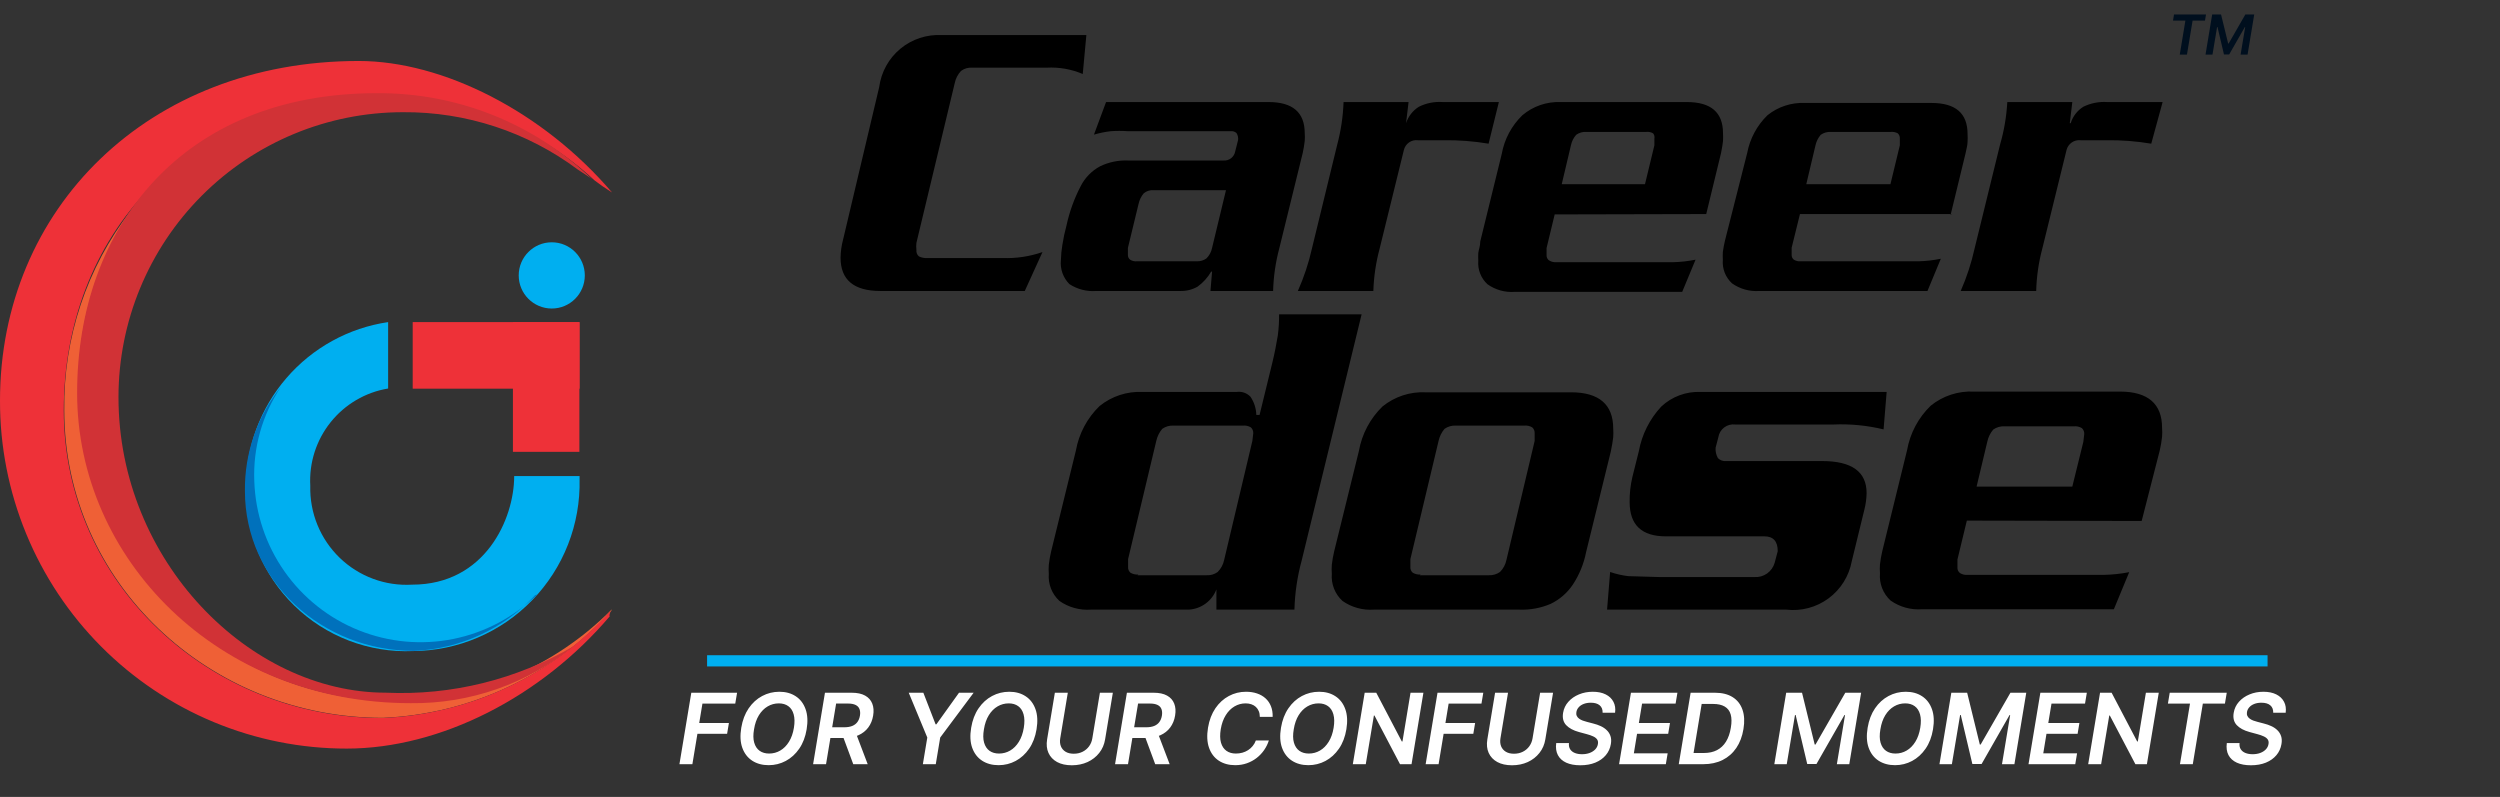 <svg width="229" height="73" viewBox="0 0 229 73" fill="none" xmlns="http://www.w3.org/2000/svg">
<rect x="0" y="0" width="229" height="73" fill="#333333" stroke="none"/>
<path d="M56.05 55.808C53.404 58.48 50.254 60.599 46.783 62.042C43.313 63.484 39.591 64.222 35.834 64.212C28.347 64.071 21.2 61.052 15.873 55.779C10.546 50.506 7.445 43.384 7.213 35.885C7.042 29.998 8.707 24.204 11.978 19.31C7.944 24.533 5.798 30.972 5.89 37.576C5.89 53.421 19.24 65.753 35.056 65.753C39.017 65.585 42.906 64.633 46.498 62.952C50.09 61.271 53.314 58.894 55.984 55.957C55.999 55.905 56.022 55.855 56.05 55.808Z" fill="#EF6036"/>
<path d="M41.558 9.663C44.729 10.468 47.758 11.753 50.541 13.476C47.788 11.697 44.749 10.408 41.558 9.663Z" fill="#EF6036"/>
<path d="M55.819 56.355C55.85 56.221 55.889 56.088 55.935 55.958C53.268 58.9 50.045 61.282 46.453 62.966C42.86 64.651 38.97 65.604 35.007 65.77C19.191 65.77 5.84 53.422 5.84 37.592C5.84 21.763 16.908 8.901 35.056 8.901C42.253 8.9 49.185 11.623 54.462 16.525L55.19 17.056L56.067 17.636C49.78 10.26 40.599 5.586 32.856 5.586C13.566 5.586 6.89748e-05 19.128 6.89748e-05 36.697C-0.009 40.88 0.806 45.023 2.398 48.89C3.989 52.757 6.326 56.271 9.275 59.231C12.224 62.192 15.727 64.541 19.583 66.144C23.439 67.746 27.573 68.571 31.748 68.571C40.35 68.571 49.582 63.831 55.852 56.455L55.819 56.355Z" fill="#EE3138"/>
<path d="M10.853 36.383C10.853 29.459 13.598 22.819 18.485 17.923C23.371 13.027 29.999 10.277 36.91 10.277C42.676 10.234 48.3 12.079 52.924 15.531L53.735 16.061L54.082 16.294L54.247 16.426C48.947 11.307 41.855 8.475 34.494 8.536C16.726 8.536 7.064 20.835 7.064 36.001C7.064 51.168 19.919 64.411 37.621 64.411C43.039 64.475 48.308 62.633 52.51 59.206C47.314 62.25 41.351 63.724 35.338 63.45C22.88 63.45 10.853 51.4 10.853 36.383Z" fill="#D13236"/>
<path d="M47.1 43.609C47.1 47.537 44.437 53.554 37.753 53.554C36.535 53.626 35.314 53.443 34.17 53.017C33.025 52.592 31.981 51.933 31.104 51.082C30.227 50.231 29.536 49.207 29.074 48.075C28.613 46.943 28.391 45.727 28.422 44.504C28.305 42.398 28.967 40.323 30.283 38.678C31.599 37.032 33.476 35.931 35.553 35.587V29.504C31.935 30.037 28.63 31.855 26.239 34.627C23.849 37.399 22.534 40.94 22.533 44.604C22.486 46.616 22.852 48.617 23.608 50.482C24.364 52.347 25.495 54.037 26.929 55.446C28.364 56.856 30.072 57.955 31.948 58.676C33.825 59.397 35.828 59.724 37.836 59.637C39.873 59.624 41.888 59.206 43.762 58.405C45.636 57.605 47.332 56.438 48.752 54.974C50.172 53.51 51.286 51.778 52.031 49.878C52.776 47.978 53.135 45.948 53.089 43.907C53.089 43.808 53.089 43.709 53.089 43.609H47.1Z" fill="#00AFF0"/>
<path d="M53.089 29.504H37.803V35.603H53.089V29.504Z" fill="#EE3138"/>
<path d="M46.984 29.52V41.388H53.072V29.52H46.984Z" fill="#EE3138"/>
<path d="M50.542 28.261C52.214 28.261 53.569 26.902 53.569 25.227C53.569 23.552 52.214 22.194 50.542 22.194C48.87 22.194 47.514 23.552 47.514 25.227C47.514 26.902 48.87 28.261 50.542 28.261Z" fill="#00AFF0"/>
<path d="M49.202 54.45C47.092 56.526 44.425 57.943 41.526 58.528C38.627 59.112 35.62 58.838 32.874 57.74C30.127 56.642 27.759 54.766 26.058 52.342C24.357 49.919 23.396 47.051 23.294 44.09C23.167 41.013 24.025 37.976 25.742 35.421C23.564 38.121 22.394 41.498 22.434 44.969C22.434 53.256 29.531 59.621 37.919 59.621C42.144 59.443 46.13 57.61 49.02 54.516L49.202 54.45Z" fill="#0071BC"/>
<path d="M207.708 60.019H64.769V61.046H207.708V60.019Z" fill="#00AFF0"/>
<path d="M62.236 70L63.323 63.455H67.516L67.35 64.448H64.343L64.049 66.225H66.769L66.602 67.219H63.883L63.422 70H62.236ZM73.889 66.804C73.774 67.499 73.547 68.091 73.209 68.581C72.872 69.069 72.461 69.443 71.975 69.703C71.491 69.961 70.97 70.09 70.412 70.09C69.826 70.09 69.323 69.953 68.903 69.68C68.484 69.406 68.181 69.012 67.996 68.501C67.812 67.99 67.781 67.376 67.9 66.66C68.015 65.968 68.241 65.375 68.577 64.883C68.914 64.391 69.326 64.015 69.814 63.755C70.302 63.495 70.829 63.365 71.393 63.365C71.975 63.365 72.473 63.502 72.889 63.777C73.306 64.05 73.607 64.443 73.79 64.957C73.975 65.47 74.008 66.086 73.889 66.804ZM72.723 66.66C72.802 66.177 72.794 65.769 72.7 65.436C72.609 65.104 72.446 64.853 72.211 64.685C71.977 64.515 71.688 64.429 71.345 64.429C70.974 64.429 70.631 64.522 70.316 64.707C70.003 64.891 69.737 65.159 69.517 65.513C69.3 65.867 69.151 66.297 69.07 66.804C68.984 67.29 68.99 67.698 69.086 68.028C69.181 68.358 69.348 68.608 69.584 68.776C69.821 68.942 70.109 69.025 70.45 69.025C70.819 69.025 71.16 68.934 71.473 68.75C71.786 68.567 72.052 68.3 72.269 67.948C72.488 67.597 72.64 67.167 72.723 66.66ZM74.48 70L75.566 63.455H78.021C78.524 63.455 78.932 63.542 79.245 63.717C79.558 63.891 79.776 64.136 79.9 64.452C80.024 64.765 80.05 65.13 79.98 65.548C79.912 65.966 79.763 66.329 79.533 66.638C79.305 66.945 79.003 67.182 78.628 67.35C78.255 67.519 77.817 67.603 77.314 67.603H75.566L75.733 66.619H77.324C77.618 66.619 77.865 66.578 78.066 66.497C78.266 66.414 78.424 66.294 78.539 66.136C78.656 65.976 78.734 65.78 78.772 65.548C78.808 65.316 78.794 65.118 78.73 64.954C78.669 64.787 78.55 64.662 78.376 64.576C78.203 64.489 77.97 64.445 77.676 64.445H76.589L75.665 70H74.48ZM78.353 67.034L79.481 70H78.158L77.059 67.034H78.353ZM83.24 63.455H84.579L85.701 66.35H85.771L87.845 63.455H89.185L86.123 67.558L85.717 70H84.534L84.94 67.558L83.24 63.455ZM94.948 66.804C94.833 67.499 94.606 68.091 94.267 68.581C93.93 69.069 93.519 69.443 93.033 69.703C92.55 69.961 92.029 70.09 91.471 70.09C90.885 70.09 90.382 69.953 89.962 69.68C89.542 69.406 89.24 69.012 89.054 68.501C88.871 67.99 88.839 67.376 88.959 66.66C89.073 65.968 89.299 65.375 89.636 64.883C89.973 64.391 90.385 64.015 90.873 63.755C91.361 63.495 91.887 63.365 92.452 63.365C93.033 63.365 93.532 63.502 93.947 63.777C94.365 64.05 94.665 64.443 94.849 64.957C95.034 65.47 95.067 66.086 94.948 66.804ZM93.781 66.66C93.86 66.177 93.853 65.769 93.759 65.436C93.667 65.104 93.504 64.853 93.27 64.685C93.035 64.515 92.747 64.429 92.404 64.429C92.033 64.429 91.69 64.522 91.375 64.707C91.061 64.891 90.795 65.159 90.576 65.513C90.358 65.867 90.209 66.297 90.128 66.804C90.043 67.29 90.048 67.698 90.144 68.028C90.24 68.358 90.406 68.608 90.643 68.776C90.879 68.942 91.168 69.025 91.509 69.025C91.877 69.025 92.218 68.934 92.532 68.75C92.845 68.567 93.11 68.3 93.327 67.948C93.547 67.597 93.698 67.167 93.781 66.66ZM100.751 63.455H101.937L101.227 67.731C101.15 68.2 100.972 68.612 100.69 68.968C100.411 69.323 100.055 69.602 99.623 69.802C99.19 70 98.709 70.099 98.178 70.099C97.643 70.099 97.194 70 96.829 69.802C96.465 69.602 96.202 69.323 96.04 68.968C95.88 68.612 95.839 68.2 95.915 67.731L96.625 63.455H97.811L97.117 67.632C97.072 67.904 97.093 68.147 97.178 68.36C97.265 68.571 97.408 68.738 97.606 68.859C97.806 68.981 98.057 69.041 98.357 69.041C98.658 69.041 98.928 68.981 99.169 68.859C99.41 68.738 99.607 68.571 99.76 68.36C99.914 68.147 100.013 67.904 100.057 67.632L100.751 63.455ZM102.139 70L103.225 63.455H105.68C106.183 63.455 106.591 63.542 106.904 63.717C107.217 63.891 107.436 64.136 107.559 64.452C107.683 64.765 107.71 65.13 107.639 65.548C107.571 65.966 107.422 66.329 107.192 66.638C106.964 66.945 106.662 67.182 106.287 67.35C105.914 67.519 105.477 67.603 104.974 67.603H103.225L103.392 66.619H104.983C105.277 66.619 105.525 66.578 105.725 66.497C105.925 66.414 106.083 66.294 106.198 66.136C106.315 65.976 106.393 65.78 106.431 65.548C106.467 65.316 106.453 65.118 106.39 64.954C106.328 64.787 106.21 64.662 106.035 64.576C105.862 64.489 105.629 64.445 105.335 64.445H104.248L103.325 70H102.139ZM106.012 67.034L107.141 70H105.817L104.718 67.034H106.012ZM116.575 65.663H115.399C115.399 65.467 115.367 65.293 115.303 65.142C115.239 64.989 115.15 64.859 115.035 64.752C114.92 64.646 114.783 64.566 114.626 64.512C114.468 64.457 114.293 64.429 114.102 64.429C113.735 64.429 113.394 64.522 113.079 64.707C112.763 64.893 112.496 65.162 112.277 65.516C112.057 65.868 111.905 66.295 111.82 66.798C111.741 67.288 111.748 67.698 111.842 68.028C111.938 68.358 112.104 68.608 112.341 68.776C112.577 68.942 112.865 69.025 113.203 69.025C113.41 69.025 113.608 69 113.798 68.948C113.988 68.895 114.162 68.817 114.322 68.715C114.484 68.611 114.626 68.484 114.747 68.335C114.871 68.186 114.967 68.016 115.035 67.827H116.227C116.129 68.138 115.985 68.431 115.795 68.706C115.606 68.978 115.378 69.219 115.112 69.428C114.845 69.635 114.547 69.796 114.217 69.914C113.886 70.031 113.531 70.09 113.149 70.09C112.563 70.09 112.061 69.953 111.644 69.68C111.228 69.406 110.93 69.012 110.749 68.501C110.568 67.988 110.536 67.373 110.653 66.657C110.77 65.96 110.996 65.367 111.331 64.877C111.667 64.387 112.077 64.013 112.561 63.755C113.047 63.495 113.57 63.365 114.13 63.365C114.501 63.365 114.838 63.416 115.14 63.519C115.445 63.621 115.706 63.771 115.923 63.969C116.141 64.165 116.306 64.406 116.419 64.691C116.534 64.975 116.586 65.299 116.575 65.663ZM123.328 66.804C123.213 67.499 122.986 68.091 122.647 68.581C122.31 69.069 121.899 69.443 121.413 69.703C120.93 69.961 120.409 70.09 119.85 70.09C119.264 70.09 118.762 69.953 118.342 69.68C117.922 69.406 117.62 69.012 117.434 68.501C117.251 67.99 117.219 67.376 117.338 66.66C117.453 65.968 117.679 65.375 118.016 64.883C118.353 64.391 118.765 64.015 119.253 63.755C119.741 63.495 120.267 63.365 120.832 63.365C121.413 63.365 121.912 63.502 122.327 63.777C122.745 64.05 123.045 64.443 123.229 64.957C123.414 65.47 123.447 66.086 123.328 66.804ZM122.161 66.66C122.24 66.177 122.233 65.769 122.139 65.436C122.047 65.104 121.884 64.853 121.65 64.685C121.415 64.515 121.127 64.429 120.784 64.429C120.413 64.429 120.07 64.522 119.755 64.707C119.441 64.891 119.175 65.159 118.956 65.513C118.738 65.867 118.589 66.297 118.508 66.804C118.423 67.29 118.428 67.698 118.524 68.028C118.62 68.358 118.786 68.608 119.023 68.776C119.259 68.942 119.548 69.025 119.889 69.025C120.257 69.025 120.598 68.934 120.911 68.75C121.225 68.567 121.49 68.3 121.707 67.948C121.927 67.597 122.078 67.167 122.161 66.66ZM130.384 63.455L129.297 70H128.242L125.9 65.541H125.849L125.104 70H123.918L125.005 63.455H126.066L128.405 67.916H128.466L129.204 63.455H130.384ZM130.589 70L131.676 63.455H135.869L135.703 64.448H132.695L132.401 66.225H135.121L134.955 67.219H132.235L131.775 70H130.589ZM141.075 63.455H142.261L141.551 67.731C141.475 68.2 141.296 68.612 141.014 68.968C140.735 69.323 140.38 69.602 139.947 69.802C139.514 70 139.033 70.099 138.502 70.099C137.968 70.099 137.518 70 137.154 69.802C136.789 69.602 136.526 69.323 136.364 68.968C136.204 68.612 136.163 68.2 136.24 67.731L136.949 63.455H138.135L137.441 67.632C137.397 67.904 137.417 68.147 137.502 68.36C137.589 68.571 137.732 68.738 137.93 68.859C138.131 68.981 138.381 69.041 138.681 69.041C138.982 69.041 139.252 68.981 139.493 68.859C139.734 68.738 139.931 68.571 140.084 68.36C140.238 68.147 140.337 67.904 140.382 67.632L141.075 63.455ZM146.8 65.286C146.809 64.99 146.718 64.763 146.528 64.605C146.341 64.447 146.071 64.369 145.72 64.369C145.473 64.369 145.254 64.406 145.065 64.481C144.877 64.553 144.726 64.654 144.611 64.784C144.496 64.912 144.424 65.058 144.397 65.222C144.373 65.356 144.385 65.473 144.432 65.573C144.479 65.674 144.55 65.759 144.646 65.829C144.744 65.9 144.855 65.958 144.978 66.005C145.104 66.052 145.232 66.091 145.362 66.123L145.95 66.277C146.184 66.334 146.408 66.412 146.621 66.51C146.834 66.606 147.018 66.729 147.174 66.881C147.332 67.03 147.447 67.21 147.519 67.421C147.592 67.632 147.603 67.879 147.554 68.162C147.49 68.546 147.336 68.883 147.091 69.175C146.848 69.465 146.528 69.692 146.132 69.856C145.738 70.018 145.279 70.099 144.755 70.099C144.248 70.099 143.819 70.02 143.47 69.863C143.12 69.703 142.865 69.472 142.703 69.169C142.543 68.867 142.492 68.499 142.549 68.066H143.716C143.692 68.294 143.73 68.484 143.828 68.635C143.928 68.787 144.072 68.9 144.259 68.974C144.447 69.049 144.664 69.086 144.911 69.086C145.169 69.086 145.402 69.048 145.611 68.971C145.82 68.892 145.99 68.783 146.123 68.645C146.257 68.504 146.339 68.34 146.369 68.153C146.398 67.984 146.374 67.844 146.295 67.731C146.216 67.618 146.094 67.524 145.928 67.45C145.763 67.373 145.567 67.305 145.339 67.245L144.63 67.053C144.116 66.913 143.727 66.702 143.46 66.421C143.196 66.139 143.102 65.764 143.179 65.296C143.243 64.908 143.404 64.57 143.662 64.282C143.919 63.992 144.242 63.768 144.63 63.608C145.018 63.446 145.442 63.365 145.902 63.365C146.366 63.365 146.76 63.446 147.081 63.608C147.405 63.77 147.642 63.996 147.791 64.285C147.942 64.573 147.992 64.907 147.941 65.286H146.8ZM148.308 70L149.394 63.455H153.652L153.485 64.448H150.414L150.12 66.225H152.971L152.805 67.219H149.954L149.66 69.006H152.757L152.59 70H148.308ZM156.025 70H153.775L154.861 63.455H157.092C157.742 63.455 158.281 63.589 158.709 63.857C159.138 64.126 159.438 64.509 159.611 65.008C159.785 65.504 159.815 66.097 159.7 66.785C159.589 67.458 159.371 68.034 159.045 68.514C158.719 68.993 158.3 69.361 157.789 69.617C157.277 69.872 156.689 70 156.025 70ZM155.13 68.974H156.085C156.539 68.974 156.934 68.888 157.271 68.715C157.61 68.54 157.886 68.282 158.099 67.939C158.314 67.593 158.463 67.165 158.546 66.654C158.629 66.164 158.624 65.759 158.53 65.439C158.437 65.118 158.254 64.878 157.984 64.72C157.715 64.56 157.359 64.481 156.916 64.481H155.874L155.13 68.974ZM163.615 63.455H165.066L166.226 68.197H166.303L169.029 63.455H170.48L169.394 70H168.256L169.004 65.503H168.946L166.389 69.981H165.542L164.481 65.494H164.421L163.666 70H162.528L163.615 63.455ZM177.064 66.804C176.949 67.499 176.722 68.091 176.383 68.581C176.047 69.069 175.635 69.443 175.15 69.703C174.666 69.961 174.145 70.09 173.587 70.09C173.001 70.09 172.498 69.953 172.078 69.68C171.658 69.406 171.356 69.012 171.171 68.501C170.987 67.99 170.955 67.376 171.075 66.66C171.19 65.968 171.416 65.375 171.752 64.883C172.089 64.391 172.501 64.015 172.989 63.755C173.477 63.495 174.003 63.365 174.568 63.365C175.15 63.365 175.648 63.502 176.064 63.777C176.481 64.05 176.782 64.443 176.965 64.957C177.15 65.47 177.183 66.086 177.064 66.804ZM175.897 66.66C175.976 66.177 175.969 65.769 175.875 65.436C175.783 65.104 175.62 64.853 175.386 64.685C175.152 64.515 174.863 64.429 174.52 64.429C174.149 64.429 173.806 64.522 173.491 64.707C173.178 64.891 172.911 65.159 172.692 65.513C172.475 65.867 172.325 66.297 172.244 66.804C172.159 67.29 172.165 67.698 172.26 68.028C172.356 68.358 172.522 68.608 172.759 68.776C172.995 68.942 173.284 69.025 173.625 69.025C173.994 69.025 174.335 68.934 174.648 68.75C174.961 68.567 175.226 68.3 175.444 67.948C175.663 67.597 175.814 67.167 175.897 66.66ZM178.741 63.455H180.192L181.352 68.197H181.429L184.155 63.455H185.606L184.52 70H183.382L184.13 65.503H184.072L181.515 69.981H180.668L179.607 65.494H179.547L178.792 70H177.654L178.741 63.455ZM185.811 70L186.897 63.455H191.154L190.988 64.448H187.917L187.623 66.225H190.474L190.308 67.219H187.457L187.163 69.006H190.26L190.093 70H185.811ZM197.743 63.455L196.656 70H195.602L193.259 65.541H193.208L192.463 70H191.278L192.364 63.455H193.425L195.765 67.916H195.825L196.564 63.455H197.743ZM198.581 64.448L198.747 63.455H203.97L203.804 64.448H201.78L200.86 70H199.684L200.604 64.448H198.581ZM208.227 65.286C208.235 64.99 208.145 64.763 207.955 64.605C207.768 64.447 207.498 64.369 207.147 64.369C206.899 64.369 206.681 64.406 206.491 64.481C206.304 64.553 206.153 64.654 206.038 64.784C205.922 64.912 205.851 65.058 205.823 65.222C205.8 65.356 205.812 65.473 205.859 65.573C205.905 65.674 205.977 65.759 206.073 65.829C206.171 65.9 206.282 65.958 206.405 66.005C206.531 66.052 206.659 66.091 206.789 66.123L207.377 66.277C207.611 66.334 207.835 66.412 208.048 66.51C208.261 66.606 208.445 66.729 208.601 66.881C208.758 67.03 208.873 67.21 208.946 67.421C209.018 67.632 209.03 67.879 208.981 68.162C208.917 68.546 208.763 68.883 208.518 69.175C208.275 69.465 207.955 69.692 207.559 69.856C207.165 70.018 206.706 70.099 206.181 70.099C205.674 70.099 205.246 70.02 204.897 69.863C204.547 69.703 204.291 69.472 204.13 69.169C203.97 68.867 203.919 68.499 203.976 68.066H205.143C205.119 68.294 205.157 68.484 205.255 68.635C205.355 68.787 205.498 68.9 205.686 68.974C205.873 69.049 206.091 69.086 206.338 69.086C206.596 69.086 206.829 69.048 207.038 68.971C207.247 68.892 207.417 68.783 207.549 68.645C207.684 68.504 207.766 68.34 207.795 68.153C207.825 67.984 207.801 67.844 207.722 67.731C207.643 67.618 207.521 67.524 207.354 67.45C207.19 67.373 206.994 67.305 206.766 67.245L206.057 67.053C205.543 66.913 205.153 66.702 204.887 66.421C204.623 66.139 204.529 65.764 204.606 65.296C204.67 64.908 204.831 64.57 205.088 64.282C205.346 63.992 205.669 63.768 206.057 63.608C206.445 63.446 206.869 63.365 207.329 63.365C207.793 63.365 208.186 63.446 208.508 63.608C208.832 63.77 209.068 63.996 209.218 64.285C209.369 64.573 209.419 64.907 209.368 65.286H208.227Z" fill="white"/>
<path fill-rule="evenodd" clip-rule="evenodd" d="M93.87 26.653H80.635C78.219 26.653 76.995 25.642 76.995 23.603C77.004 23.043 77.082 22.486 77.227 21.945L80.535 7.973C80.717 6.6 81.409 5.347 82.474 4.465C83.539 3.583 84.897 3.137 86.276 3.215H99.511L99.18 6.779C98.136 6.334 97.004 6.136 95.872 6.199H89.056C88.689 6.171 88.325 6.277 88.03 6.497C87.735 6.811 87.534 7.202 87.451 7.624L83.944 22.244C83.918 22.464 83.918 22.686 83.944 22.907C83.932 23.015 83.946 23.125 83.987 23.226C84.027 23.327 84.092 23.417 84.175 23.487C84.417 23.604 84.685 23.655 84.953 23.636H91.818C93.066 23.684 94.311 23.498 95.491 23.089L93.87 26.653ZM119.331 14.006C119.41 13.645 119.471 13.28 119.513 12.912C119.532 12.675 119.532 12.436 119.513 12.199C119.513 10.293 118.404 9.348 116.204 9.348H101.315L100.206 12.332C100.709 12.184 101.224 12.079 101.745 12.017C102.262 11.98 102.782 11.98 103.3 12.017H112.73C112.825 12.007 112.921 12.016 113.012 12.044C113.103 12.073 113.187 12.12 113.259 12.183C113.384 12.373 113.437 12.603 113.408 12.829L113.143 13.873C113.099 14.121 112.964 14.342 112.765 14.496C112.567 14.649 112.318 14.723 112.068 14.702H103.316C102.437 14.667 101.562 14.849 100.769 15.232C100.009 15.64 99.391 16.27 98.998 17.039C98.403 18.179 97.963 19.395 97.691 20.652C97.531 21.241 97.403 21.839 97.311 22.443C97.234 22.897 97.189 23.357 97.179 23.818C97.136 24.221 97.184 24.627 97.319 25.009C97.453 25.39 97.671 25.736 97.956 26.023C98.686 26.5 99.553 26.722 100.421 26.653H108.131C108.681 26.667 109.225 26.53 109.702 26.255C110.207 25.888 110.63 25.419 110.943 24.879H111.026L110.877 26.653H116.618C116.653 25.337 116.841 24.029 117.18 22.758L119.331 14.006ZM112.3 17.42L111.026 22.708C110.955 23.072 110.776 23.407 110.513 23.669C110.258 23.852 109.95 23.945 109.636 23.934H104.144C103.923 23.956 103.702 23.904 103.515 23.785C103.446 23.73 103.392 23.659 103.357 23.578C103.322 23.497 103.308 23.409 103.316 23.321V22.708L104.292 18.68C104.369 18.319 104.534 17.983 104.772 17.702C105.023 17.496 105.343 17.395 105.666 17.42H112.3ZM137.297 9.348L136.354 13.161C134.993 12.932 133.615 12.826 132.235 12.846H129.886C129.598 12.809 129.308 12.88 129.069 13.046C128.831 13.211 128.662 13.458 128.595 13.741L126.378 22.758C126.036 24.029 125.841 25.336 125.799 26.653H118.884C119.442 25.4 119.874 24.096 120.175 22.758L122.491 13.243C122.829 11.971 123.023 10.664 123.07 9.348H129.025L128.794 11.287C128.997 10.662 129.412 10.128 129.968 9.779C130.645 9.443 131.399 9.294 132.152 9.348H137.297ZM143.055 16.873H150.681L151.542 13.31V12.696C151.56 12.613 151.559 12.526 151.539 12.443C151.519 12.359 151.48 12.282 151.426 12.216C151.236 12.104 151.016 12.057 150.797 12.083H145.305C144.975 12.062 144.647 12.156 144.378 12.348C144.137 12.621 143.971 12.953 143.898 13.31L143.055 16.873ZM156.29 19.608L157.646 14.022C157.746 13.558 157.795 13.194 157.828 12.912C157.841 12.675 157.841 12.437 157.828 12.199C157.828 10.293 156.72 9.348 154.519 9.348H142.939C141.665 9.302 140.42 9.733 139.448 10.558C138.466 11.508 137.806 12.743 137.562 14.089L135.593 22.111C135.593 22.542 135.444 22.89 135.411 23.172C135.398 23.409 135.398 23.647 135.411 23.885C135.378 24.285 135.436 24.687 135.583 25.06C135.729 25.434 135.959 25.769 136.255 26.039C136.982 26.555 137.865 26.801 138.753 26.735H154.089L155.314 23.785C154.638 23.923 153.951 24 153.262 24.017H142.409C142.207 24.006 142.012 23.937 141.847 23.818C141.784 23.759 141.735 23.687 141.704 23.607C141.672 23.527 141.659 23.44 141.665 23.354V22.724L142.409 19.641L156.29 19.608ZM165.538 16.873H173.164L174.025 13.31V12.696C174.031 12.608 174.018 12.519 173.986 12.436C173.955 12.353 173.906 12.278 173.843 12.216C173.646 12.107 173.421 12.061 173.197 12.083H167.705C167.375 12.065 167.049 12.158 166.778 12.348C166.543 12.625 166.378 12.955 166.299 13.31L165.455 16.873H165.538ZM178.773 19.608H164.876L164.115 22.691V23.321C164.107 23.409 164.121 23.497 164.156 23.578C164.19 23.659 164.244 23.73 164.313 23.785C164.501 23.901 164.722 23.954 164.942 23.934H175.745C176.429 23.916 177.11 23.839 177.78 23.702L176.556 26.653H161.154C160.265 26.718 159.382 26.472 158.655 25.956C158.359 25.686 158.129 25.351 157.983 24.978C157.837 24.604 157.778 24.202 157.812 23.802C157.798 23.564 157.798 23.326 157.812 23.089C157.859 22.732 157.925 22.378 158.01 22.028L160.045 14.006C160.295 12.694 160.942 11.49 161.898 10.558C162.87 9.776 164.093 9.375 165.339 9.431H176.92C179.137 9.431 180.229 10.376 180.229 12.282C180.242 12.519 180.242 12.757 180.229 12.995C180.229 13.277 180.129 13.641 180.03 14.105L178.673 19.691L178.773 19.608ZM198.096 9.348H193.017C192.264 9.297 191.51 9.445 190.833 9.779C190.278 10.126 189.867 10.661 189.675 11.287H189.592L189.824 9.348H183.868C183.796 10.668 183.574 11.975 183.206 13.243L180.874 22.758C180.578 24.095 180.151 25.399 179.6 26.653H186.515C186.55 25.337 186.739 24.029 187.078 22.758L189.295 13.741C189.365 13.46 189.535 13.215 189.772 13.05C190.009 12.886 190.298 12.813 190.585 12.846H192.934C194.314 12.826 195.693 12.932 197.054 13.161L198.096 9.348Z" fill="black"/>
<path fill-rule="evenodd" clip-rule="evenodd" d="M111.423 55.842V53.985C111.227 54.504 110.885 54.956 110.439 55.285C109.993 55.614 109.461 55.807 108.908 55.842H99.925C98.903 55.916 97.886 55.635 97.046 55.046C96.705 54.734 96.44 54.347 96.27 53.916C96.101 53.485 96.033 53.021 96.07 52.56C96.049 52.284 96.049 52.007 96.07 51.731C96.117 51.318 96.189 50.908 96.285 50.504L98.552 41.272C98.828 39.718 99.586 38.291 100.719 37.195C101.834 36.292 103.241 35.832 104.673 35.902H113.276C113.508 35.868 113.746 35.891 113.968 35.969C114.19 36.047 114.389 36.177 114.55 36.349C114.88 36.84 115.063 37.415 115.079 38.007H115.377L116.535 33.266C116.767 32.338 116.916 31.493 117.048 30.73C117.132 30.087 117.171 29.439 117.164 28.791H124.724L119.232 51.35C118.833 52.815 118.611 54.323 118.57 55.842H111.423ZM104.193 52.692H110.53C110.89 52.713 111.247 52.608 111.539 52.394C111.843 52.091 112.05 51.705 112.134 51.283L114.715 40.394L114.798 39.697C114.805 39.596 114.79 39.494 114.752 39.399C114.715 39.305 114.657 39.22 114.583 39.151C114.365 39.017 114.109 38.959 113.855 38.985H107.519C107.142 38.96 106.768 39.066 106.46 39.283C106.19 39.603 106.002 39.984 105.914 40.394L103.333 51.217V51.93C103.324 52.029 103.34 52.129 103.377 52.221C103.414 52.313 103.473 52.395 103.548 52.46C103.768 52.589 104.022 52.647 104.276 52.626L104.193 52.692ZM130.051 52.692H136.388C136.747 52.706 137.102 52.601 137.397 52.394C137.701 52.091 137.908 51.705 137.992 51.283L140.573 40.394V39.697C140.58 39.596 140.565 39.494 140.528 39.399C140.49 39.305 140.433 39.22 140.358 39.151C140.134 39.016 139.873 38.958 139.614 38.985H133.377C133 38.96 132.626 39.066 132.318 39.283C132.048 39.603 131.86 39.984 131.772 40.394L129.191 51.217V51.93C129.182 52.029 129.198 52.129 129.235 52.221C129.272 52.313 129.331 52.395 129.406 52.46C129.626 52.589 129.88 52.647 130.134 52.626L130.051 52.692ZM139.167 55.842C140.154 55.882 141.138 55.701 142.046 55.311C142.87 54.913 143.573 54.301 144.08 53.538C144.672 52.637 145.082 51.629 145.288 50.571L147.555 41.338C147.654 40.825 147.737 40.394 147.77 40.062C147.79 39.792 147.79 39.52 147.77 39.25C147.77 37.062 146.479 35.935 143.915 35.935H130.597C129.166 35.865 127.758 36.325 126.643 37.228C125.51 38.324 124.752 39.751 124.476 41.305L122.21 50.504C122.113 50.908 122.041 51.318 121.994 51.731C121.973 52.007 121.973 52.284 121.994 52.56C121.957 53.021 122.025 53.485 122.195 53.916C122.364 54.347 122.629 54.734 122.971 55.046C123.81 55.635 124.827 55.916 125.849 55.842H139.167ZM170.782 46.659L169.624 51.4C169.373 52.765 168.613 53.984 167.498 54.809C166.382 55.634 164.996 56.003 163.619 55.842H147.207L147.488 52.394C148.025 52.58 148.579 52.707 149.143 52.775L152.005 52.858H160.707C161.119 52.885 161.527 52.77 161.865 52.532C162.202 52.293 162.447 51.946 162.56 51.549L162.841 50.488C162.841 49.576 162.428 49.129 161.617 49.129H152.584C150.378 49.129 149.275 48.084 149.275 45.996C149.264 45.226 149.347 44.458 149.523 43.709L150.119 41.322C150.4 39.794 151.112 38.38 152.17 37.244C152.652 36.791 153.219 36.439 153.839 36.209C154.458 35.978 155.117 35.874 155.777 35.902H172.817L172.536 39.333C171.037 38.97 169.494 38.82 167.953 38.885H158.953C158.592 38.838 158.226 38.935 157.935 39.155C157.644 39.375 157.452 39.701 157.398 40.062L157.15 41.007C157.123 41.342 157.198 41.677 157.365 41.968C157.465 42.066 157.584 42.141 157.716 42.186C157.848 42.232 157.988 42.248 158.126 42.233H166.911C169.624 42.233 170.981 43.211 170.981 45.167C170.971 45.67 170.905 46.171 170.782 46.659ZM180.99 44.571H189.824L190.833 40.477L190.916 39.764C190.923 39.662 190.908 39.56 190.871 39.466C190.833 39.371 190.775 39.286 190.701 39.217C190.483 39.084 190.227 39.026 189.973 39.051H183.637C183.26 39.027 182.887 39.132 182.578 39.349C182.305 39.673 182.117 40.061 182.032 40.477L181.056 44.571H180.99ZM196.177 47.72L197.831 41.272C197.928 40.857 198 40.436 198.046 40.012C198.067 39.736 198.067 39.459 198.046 39.184C198.046 36.996 196.756 35.869 194.192 35.869H180.808C179.376 35.799 177.969 36.259 176.854 37.161C175.721 38.258 174.962 39.685 174.687 41.239L172.42 50.471C172.323 50.875 172.252 51.285 172.205 51.698C172.184 51.974 172.184 52.251 172.205 52.527C172.167 52.988 172.236 53.452 172.405 53.883C172.574 54.314 172.84 54.701 173.181 55.013C174.021 55.602 175.037 55.883 176.06 55.808H193.629L195.035 52.41C194.261 52.561 193.475 52.644 192.686 52.659H180.245C179.996 52.682 179.747 52.624 179.534 52.493C179.454 52.432 179.39 52.351 179.35 52.258C179.309 52.165 179.293 52.064 179.302 51.963V51.25L180.163 47.687L196.177 47.72Z" fill="black"/>
<path d="M199.047 1.885L199.14 1.327H202.07L201.977 1.885H200.842L200.326 5H199.666L200.182 1.885H199.047ZM202.635 1.327H203.449L204.1 3.989H204.143L205.673 1.327H206.487L205.878 5H205.239L205.659 2.477H205.627L204.192 4.989H203.717L203.121 2.471H203.087L202.664 5H202.026L202.635 1.327Z" fill="#000F1E"/>
</svg>
